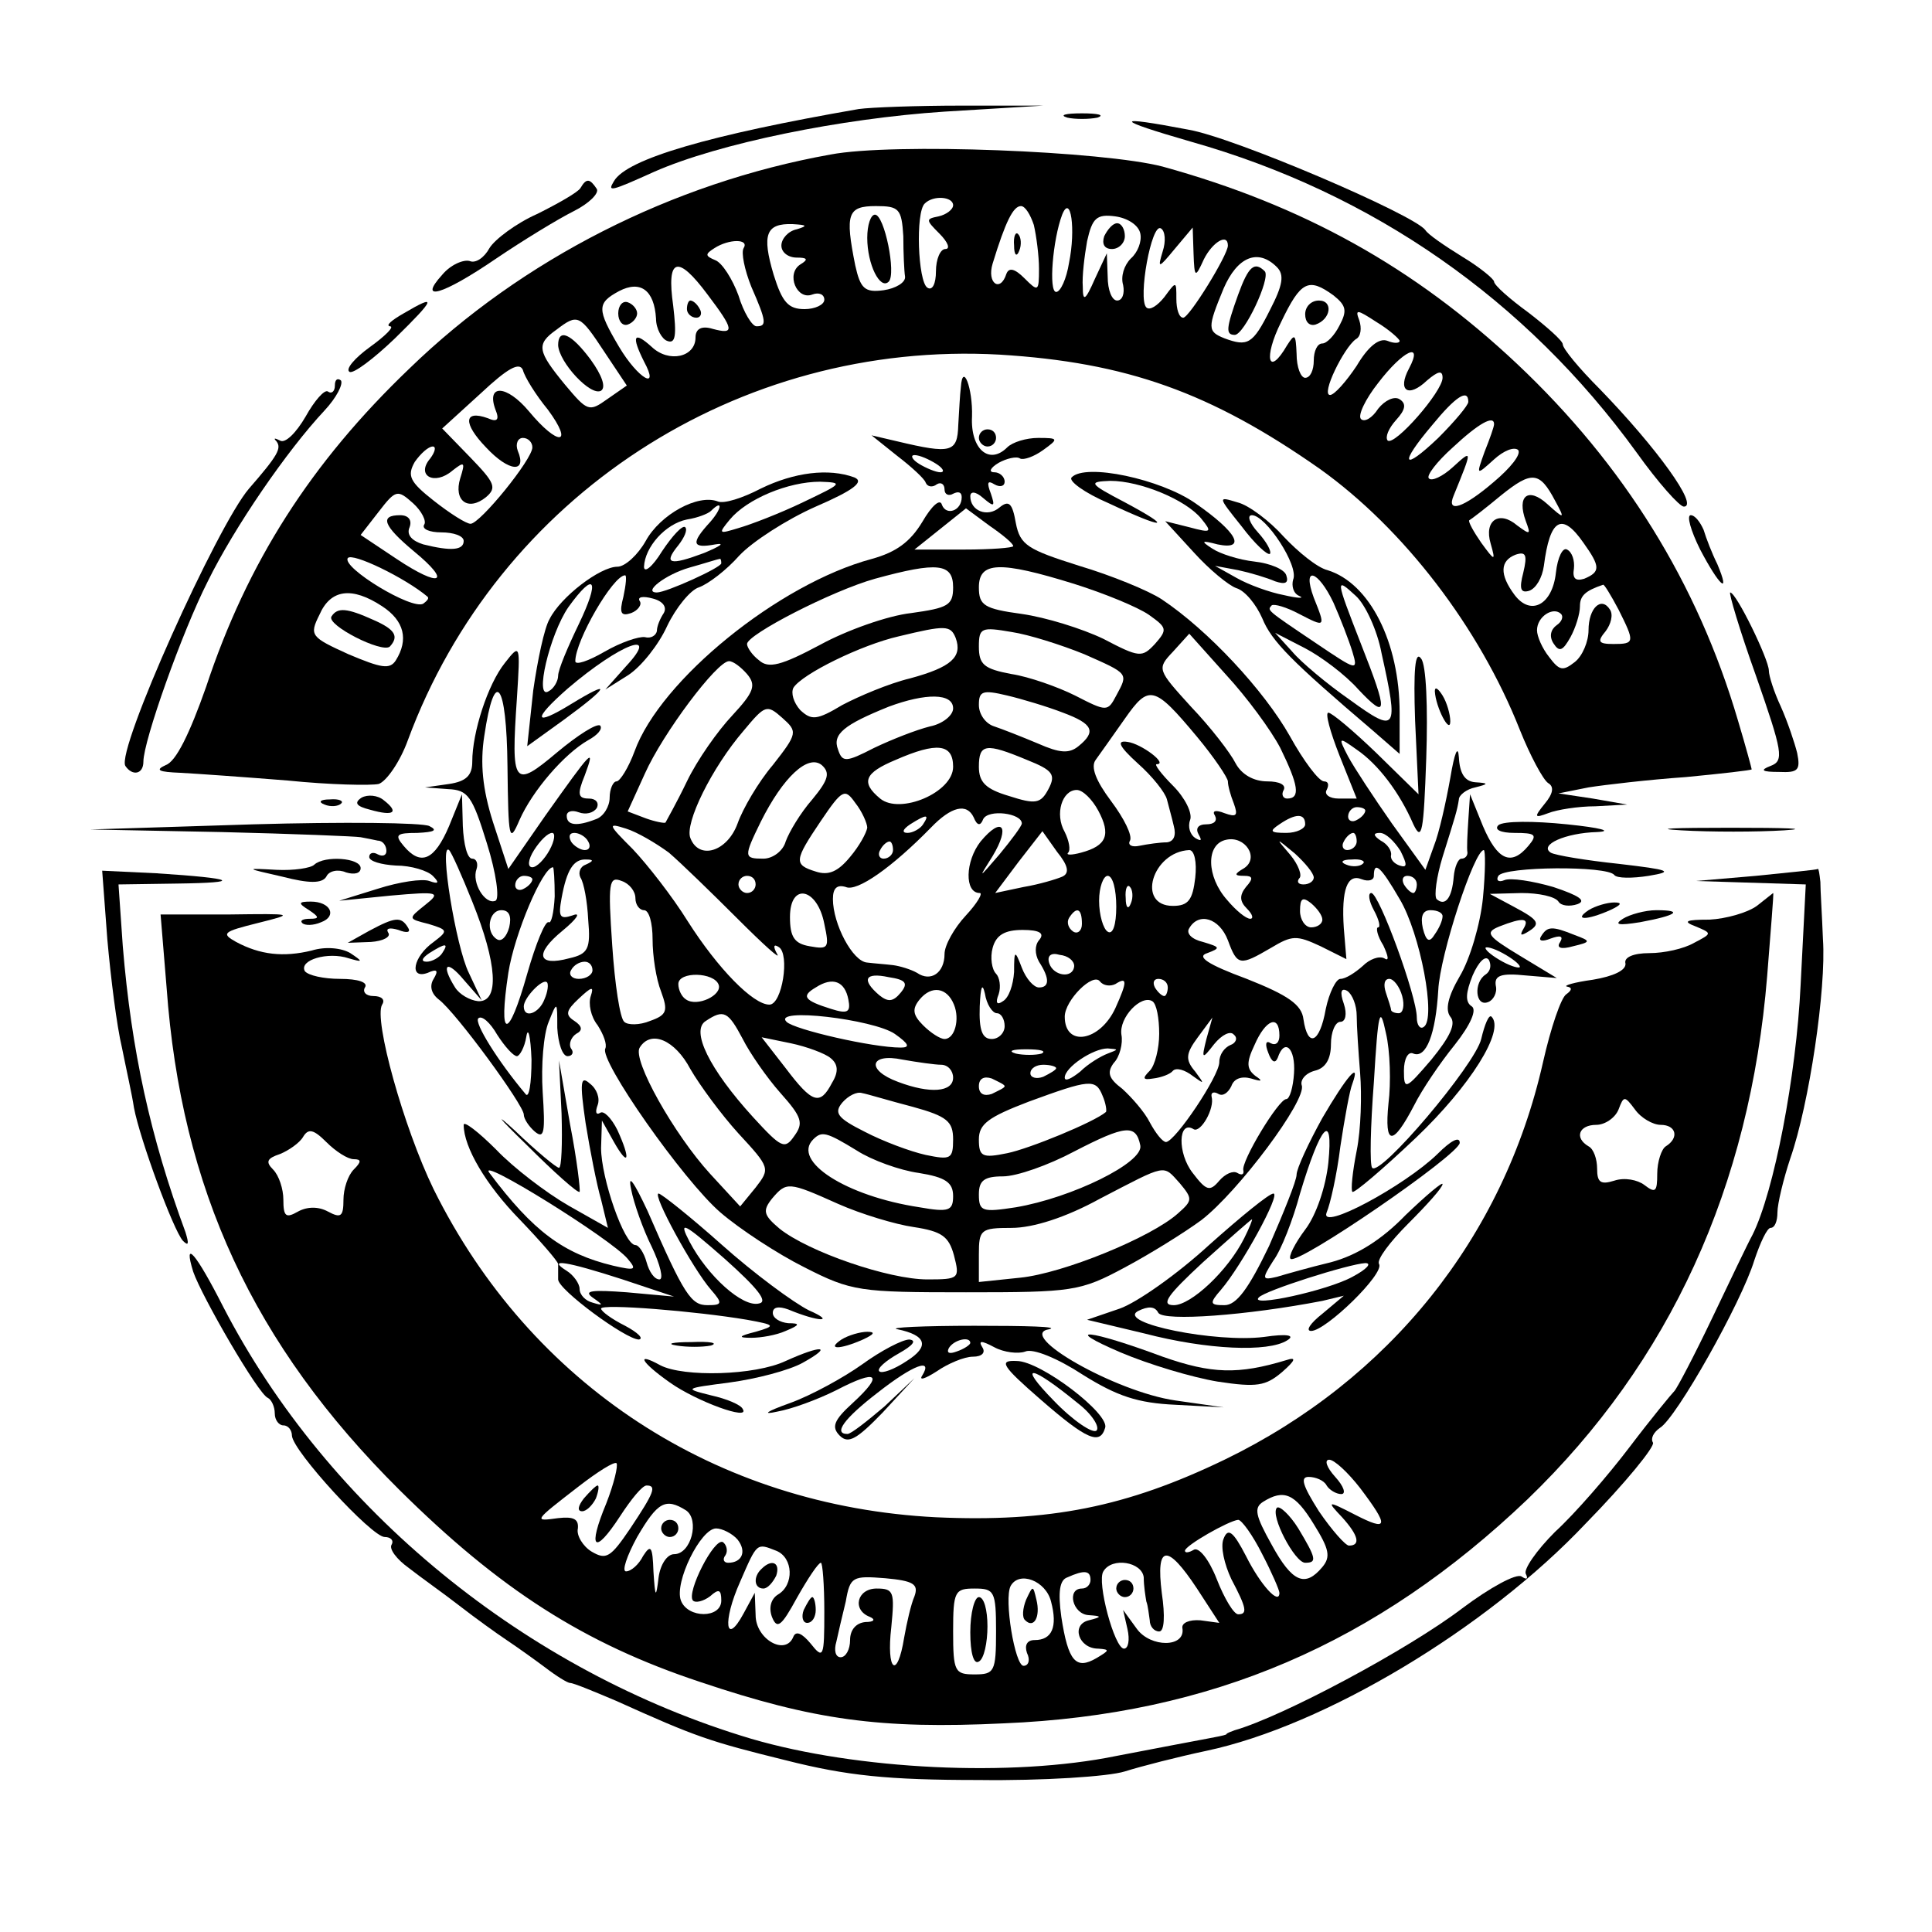 <?xml version="1.0" standalone="no"?>
<!DOCTYPE svg PUBLIC "-//W3C//DTD SVG 20010904//EN"
 "http://www.w3.org/TR/2001/REC-SVG-20010904/DTD/svg10.dtd">
<svg version="1.0" xmlns="http://www.w3.org/2000/svg"
 width="225pt" height="225pt" viewBox="0 0 225 225"
 preserveAspectRatio="xMidYMid meet">

<g transform="translate(0,225) scale(0.1,-0.1)"
fill="#000000" stroke="none">
<path d="M1000 2123 c-173 -30 -270 -58 -285 -84 -8 -13 -4 -12 47 11 75 33
217 62 338 70 l115 7 -95 0 c-52 0 -106 -2 -120 -4z"/>
<path d="M1243 2113 c9 -2 25 -2 35 0 9 3 1 5 -18 5 -19 0 -27 -2 -17 -5z"/>
<path d="M1387 2085 c212 -60 390 -184 519 -362 25 -35 50 -63 55 -63 18 0
-32 69 -98 137 -24 24 -43 47 -43 52 0 4 -18 20 -40 37 -22 16 -40 32 -40 36
0 3 -17 17 -37 29 -21 13 -40 26 -43 31 -13 18 -223 108 -276 117 -89 17 -87
12 3 -14z"/>
<path d="M967 2070 c-184 -33 -359 -122 -490 -249 -115 -110 -189 -226 -237
-371 -19 -54 -35 -87 -47 -91 -13 -6 -8 -8 17 -9 19 -1 75 -5 125 -9 49 -5 97
-6 106 -4 9 3 25 26 34 51 105 284 384 466 689 449 148 -9 246 -44 373 -133
98 -70 186 -185 233 -304 12 -30 27 -58 33 -62 7 -4 6 -12 -4 -24 -13 -16 -12
-17 4 -11 10 4 35 8 55 8 l37 2 -40 7 -40 6 35 7 c19 3 70 9 113 12 42 4 77 8
77 9 0 1 -7 27 -16 57 -47 160 -133 298 -257 415 -120 113 -250 185 -413 230
-69 18 -314 28 -387 14z m143 -59 c0 -5 -8 -11 -17 -13 -15 -3 -15 -4 1 -20
10 -10 13 -18 7 -18 -6 0 -11 -12 -11 -26 0 -14 -4 -23 -10 -19 -11 7 -14 88
-3 98 10 10 33 8 33 -2z m-58 -36 c0 -19 1 -41 2 -47 1 -7 -11 -14 -25 -16
-22 -3 -27 2 -33 29 -12 60 -9 69 24 69 27 0 30 -3 32 -35z m152 13 c3 -13 6
-36 6 -51 0 -27 -1 -27 -17 -11 -11 11 -18 13 -21 5 -7 -22 -23 -11 -16 12 15
49 24 67 33 67 5 0 11 -10 15 -22z m41 -44 c-3 -19 -10 -34 -15 -34 -9 0 -4
61 7 90 10 25 16 -17 8 -56z m83 34 c2 -9 -3 -22 -11 -29 -8 -8 -12 -21 -9
-31 2 -10 -1 -18 -7 -18 -6 0 -11 12 -11 28 l-1 27 -14 -30 c-11 -25 -14 -27
-14 -9 -1 12 2 36 5 53 6 27 11 32 33 29 14 -2 27 -10 29 -20z m-400 5 c-10
-2 -18 -11 -18 -19 0 -8 8 -14 18 -14 12 0 14 -2 4 -8 -17 -11 -4 -42 14 -35
8 3 14 0 14 -6 0 -6 -11 -11 -23 -11 -19 0 -26 8 -36 40 -14 47 -9 60 22 59
17 -1 18 -2 5 -6z m426 -26 c-6 -20 -5 -20 14 3 l21 25 1 -30 c1 -29 2 -29 12
-7 10 20 28 31 28 16 0 -11 -45 -84 -52 -84 -5 0 -8 10 -8 22 0 21 0 21 -14 2
-8 -10 -17 -16 -21 -12 -10 10 6 99 17 92 5 -3 6 -15 2 -27z m-488 4 c-3 -5 1
-25 9 -45 18 -41 18 -46 6 -46 -5 0 -15 16 -21 36 -7 19 -19 38 -27 41 -12 5
-12 7 -1 14 17 11 41 11 34 0z m621 -22 c9 -9 7 -21 -8 -50 -20 -40 -26 -43
-53 -33 -20 8 -20 12 -1 58 16 37 40 47 62 25z m-663 -32 c31 -41 32 -47 6
-40 -13 4 -20 0 -20 -10 0 -23 -31 -30 -51 -11 -21 19 -24 13 -9 -17 19 -35
-7 -20 -29 17 -26 44 -26 51 0 65 25 13 41 1 43 -32 0 -12 7 -24 13 -26 10 -4
11 7 7 41 -8 56 5 60 40 13z m729 -1 c15 -12 16 -18 7 -35 -6 -12 -15 -21 -20
-21 -6 0 -10 -9 -10 -20 0 -11 -4 -20 -10 -20 -5 0 -10 12 -10 28 -1 23 -2 24
-11 10 -22 -38 -28 -15 -7 27 23 48 32 52 61 31z m77 -53 c0 -3 -7 -3 -14 0
-10 4 -23 -7 -36 -29 -12 -18 -26 -34 -31 -34 -11 0 16 55 30 65 6 3 7 13 4
22 -5 13 -3 13 20 -2 15 -9 27 -20 27 -22z m-926 -13 l26 -39 -23 -16 c-21
-15 -23 -14 -49 17 -32 39 -34 47 -10 64 25 19 27 18 56 -26z m937 -19 c-14
-26 -1 -35 21 -14 13 11 18 12 18 3 0 -16 -56 -80 -64 -73 -3 4 1 14 10 24 11
12 12 19 4 24 -6 4 -17 -1 -25 -11 -7 -11 -16 -16 -20 -12 -4 4 5 23 20 42 29
38 53 49 36 17z m-1003 -48 c31 -42 12 -43 -22 -2 -26 31 -50 32 -39 2 5 -12
2 -15 -9 -10 -28 10 -29 -6 -2 -34 27 -29 48 -30 37 -4 -3 8 0 15 6 15 6 0 11
-5 11 -11 0 -14 -61 -89 -72 -89 -5 0 -24 12 -43 27 -28 22 -31 29 -22 45 7
10 16 18 21 18 4 0 3 -6 -3 -14 -17 -20 5 -32 26 -14 14 11 15 10 9 -9 -8 -26
9 -39 30 -22 13 11 10 17 -18 46 l-33 34 45 41 c31 29 45 37 49 27 2 -8 15
-29 29 -46z m1072 9 c0 -4 -16 -23 -35 -42 -42 -40 -46 -31 -7 15 27 33 42 43
42 27z m30 -26 c0 -3 -5 -17 -11 -32 -10 -28 -10 -28 11 -9 11 10 23 15 28 11
4 -5 -9 -21 -28 -37 -36 -31 -56 -37 -47 -16 22 54 22 54 -1 33 -12 -11 -25
-17 -28 -13 -3 3 9 19 28 36 30 28 48 38 48 27z m71 -89 c12 -22 11 -22 -9 -4
-22 20 -36 10 -25 -20 6 -16 5 -16 -10 -5 -21 18 -39 6 -31 -21 6 -21 5 -21
-11 1 -9 13 -15 24 -14 26 2 1 19 14 37 29 36 29 45 28 63 -6z m-1317 -28 c-3
-5 6 -9 20 -9 14 0 26 -4 26 -10 0 -11 -15 -12 -47 -4 -13 4 -20 11 -16 20 3
8 -1 14 -11 14 -24 0 -20 -12 16 -42 45 -37 31 -43 -20 -9 l-42 28 21 27 c20
26 22 26 40 10 10 -9 16 -21 13 -25z m1350 -21 c20 -28 20 -34 1 -42 -10 -3
-14 0 -12 12 1 9 -2 19 -8 22 -5 3 -11 -9 -13 -27 -4 -37 -29 -51 -48 -26 -18
24 -17 40 1 47 12 4 14 0 9 -21 -5 -19 -3 -24 7 -21 8 3 15 15 17 29 7 55 21
63 46 27z m-1346 -63 c2 -2 -1 -5 -5 -8 -13 -8 -95 42 -88 53 5 7 67 -23 93
-45z m1387 -15 c19 -38 19 -40 -6 -40 -18 0 -19 3 -9 15 6 8 9 19 5 25 -10 16
-25 2 -25 -24 0 -13 -7 -30 -16 -37 -14 -11 -18 -10 -30 6 -8 10 -14 24 -14
31 0 16 19 28 28 19 3 -3 1 -9 -5 -13 -7 -5 -9 -13 -4 -21 7 -11 11 -9 20 7 6
11 11 27 11 36 0 12 6 18 27 25 1 1 9 -12 18 -29z m-1440 4 c26 -17 31 -39 16
-63 -7 -11 -17 -9 -55 7 -44 20 -46 22 -34 46 13 30 38 33 73 10z"/>
<path d="M1010 1973 c0 -31 15 -61 25 -51 9 9 -5 78 -16 78 -5 0 -9 -12 -9
-27z"/>
<path d="M1181 1964 c0 -11 3 -14 6 -6 3 7 2 16 -1 19 -3 4 -6 -2 -5 -13z"/>
<path d="M1286 1975 c-3 -9 0 -15 9 -15 8 0 15 7 15 15 0 8 -4 15 -9 15 -5 0
-11 -7 -15 -15z"/>
<path d="M1442 1907 c-14 -39 -15 -47 -4 -47 11 0 42 66 35 74 -12 12 -19 6
-31 -27z"/>
<path d="M720 1885 c0 -9 5 -15 11 -13 6 2 11 8 11 13 0 5 -5 11 -11 13 -6 2
-11 -4 -11 -13z"/>
<path d="M800 1890 c0 -5 5 -10 11 -10 5 0 7 5 4 10 -3 6 -8 10 -11 10 -2 0
-4 -4 -4 -10z"/>
<path d="M1520 1884 c0 -9 5 -14 12 -12 18 6 21 28 4 28 -9 0 -16 -7 -16 -16z"/>
<path d="M650 1848 c1 -20 38 -60 50 -53 6 4 1 18 -12 36 -23 31 -38 37 -38
17z"/>
<path d="M386 1532 c-6 -10 59 -43 68 -35 11 12 6 20 -19 31 -31 14 -42 15
-49 4z"/>
<path d="M676 2031 c-3 -5 -26 -18 -50 -30 -25 -11 -50 -30 -56 -40 -6 -11
-16 -18 -23 -15 -7 2 -22 -4 -32 -16 -29 -32 0 -24 63 19 31 21 72 46 90 55
18 9 30 21 27 26 -8 12 -12 13 -19 1z"/>
<path d="M470 1885 c-14 -8 -21 -14 -16 -15 6 0 -5 -11 -23 -24 -18 -13 -29
-26 -24 -29 4 -3 28 15 53 39 48 47 49 52 10 29z"/>
<path d="M390 1801 c0 -7 -4 -10 -8 -7 -4 3 -16 -11 -26 -29 -11 -19 -24 -32
-30 -28 -6 3 -8 3 -4 -1 6 -8 2 -16 -32 -55 -37 -43 -155 -305 -144 -323 8
-12 21 -10 21 5 0 24 45 151 75 210 31 63 92 152 136 199 14 15 22 31 19 35
-4 3 -7 1 -7 -6z"/>
<path d="M1119 1799 c-1 -8 -2 -27 -3 -44 -1 -32 -8 -34 -71 -19 l-30 7 30
-24 c17 -13 32 -27 33 -31 2 -5 8 -6 13 -2 5 3 9 0 9 -6 0 -6 5 -8 10 -5 6 3
10 2 10 -4 0 -16 -18 -22 -23 -9 -2 8 -12 -1 -23 -20 -14 -23 -30 -35 -59 -43
-108 -29 -246 -141 -276 -224 -7 -19 -17 -35 -21 -35 -4 0 -8 -9 -8 -19 0 -10
-7 -22 -16 -25 -23 -9 -34 -7 -34 4 0 5 6 7 14 4 8 -3 17 -1 21 5 3 6 -1 11
-9 11 -13 0 -14 5 -5 27 13 35 8 29 -46 -47 l-43 -62 -18 55 c-12 38 -15 68
-10 100 12 81 26 63 27 -35 1 -86 2 -91 14 -63 15 34 52 77 80 93 11 6 17 13
14 17 -4 3 -26 -11 -50 -31 -51 -43 -54 -39 -47 63 4 63 4 64 -14 41 -20 -25
-38 -81 -38 -115 0 -16 -7 -23 -27 -26 l-28 -4 27 -2 c23 -1 28 -8 45 -63 11
-35 15 -65 10 -67 -12 -5 -28 21 -22 37 2 6 0 12 -5 12 -6 0 -10 17 -11 38
l-1 37 -15 -37 c-17 -40 -33 -47 -53 -23 -11 13 -8 15 16 15 20 1 24 3 14 8
-8 4 -100 5 -205 2 l-190 -6 153 -3 c83 -2 157 -5 162 -6 6 -1 15 -3 20 -4 6
0 10 -6 10 -12 0 -5 -4 -7 -10 -4 -5 3 -10 2 -10 -3 0 -5 14 -9 31 -10 18 0
37 -6 43 -12 8 -8 7 -10 -4 -6 -8 3 -35 -1 -60 -9 l-45 -14 60 6 c56 5 59 4
40 -11 -20 -16 -20 -16 4 -22 23 -7 23 -8 6 -21 -24 -17 -29 -44 -7 -36 11 5
13 3 7 -7 -5 -8 -3 -17 6 -24 20 -15 99 -123 99 -134 0 -5 6 -14 13 -20 11 -9
12 0 9 46 -2 31 1 68 7 82 10 25 10 24 10 -7 1 -18 6 -33 12 -33 5 0 8 4 4 9
-3 5 0 13 6 17 8 4 7 9 -2 15 -11 7 -10 12 5 26 15 14 18 15 14 3 -3 -9 0 -24
8 -34 7 -11 11 -22 9 -27 -8 -13 91 -154 134 -191 22 -19 66 -48 98 -64 55
-28 64 -29 188 -29 124 0 133 1 185 29 30 16 70 41 89 55 43 33 123 140 117
157 -2 6 4 14 15 17 13 3 19 14 19 31 0 14 5 26 11 26 6 0 8 9 4 21 -5 14 -3
19 4 15 6 -4 11 -17 11 -29 0 -12 2 -42 4 -67 2 -25 1 -65 -4 -90 -5 -25 -7
-46 -5 -48 2 -2 35 26 74 63 63 60 104 125 88 141 -3 3 -8 -9 -12 -26 -7 -30
-118 -161 -127 -150 -3 3 -2 48 2 100 5 83 7 90 14 57 5 -21 6 -58 3 -82 -5
-50 5 -50 30 -2 9 18 30 49 47 70 19 24 26 41 20 45 -8 5 -7 16 1 36 7 16 15
24 19 18 3 -6 2 -13 -4 -17 -14 -9 -12 -38 3 -32 6 2 11 11 9 19 -2 12 6 15
35 12 l36 -3 -43 26 c-38 23 -41 27 -24 34 28 11 36 10 28 -3 -4 -7 -3 -8 4
-4 17 10 15 14 -15 30 l-28 15 37 1 c20 0 39 -4 43 -10 3 -5 13 -6 22 -3 11 4
2 10 -28 20 -24 7 -50 11 -57 8 -7 -3 -10 0 -7 5 7 11 127 12 135 1 3 -4 21
-4 40 -1 30 5 25 7 -35 14 -38 4 -74 10 -79 13 -14 9 17 23 54 24 19 1 4 5
-35 9 -39 4 -74 4 -80 -1 -5 -5 2 -9 19 -9 24 0 27 -2 16 -15 -20 -24 -36 -17
-53 23 l-15 37 -2 -30 c-1 -16 -2 -33 -1 -38 0 -4 -3 -7 -7 -7 -4 0 -8 -10 -9
-21 -2 -25 -10 -35 -20 -26 -3 4 0 26 7 49 15 48 17 54 19 67 0 5 9 12 19 14
16 4 16 5 0 6 -12 1 -18 10 -19 29 -1 15 -5 6 -10 -24 -5 -28 -13 -64 -19 -79
l-10 -28 -39 54 c-21 30 -44 65 -51 78 -12 23 -11 23 10 8 25 -17 50 -50 66
-87 10 -21 12 -9 15 77 2 59 0 109 -6 116 -7 10 -9 -13 -7 -72 l4 -86 -49 48
c-27 26 -52 47 -56 47 -4 0 2 -22 13 -50 l20 -50 -21 0 c-11 0 -17 5 -14 10 3
6 2 10 -3 10 -6 0 -24 24 -40 53 -30 53 -95 123 -149 159 -15 10 -59 28 -96
39 -60 19 -69 24 -74 50 -4 23 -8 27 -19 18 -14 -12 -34 -4 -34 13 0 6 6 6 15
-2 13 -11 14 -10 9 5 -5 13 -4 16 4 11 7 -4 12 -2 12 3 0 6 -6 11 -12 11 -7 0
-5 5 5 11 9 5 21 8 25 5 4 -2 16 2 27 10 18 13 18 14 -6 14 -14 0 -30 -5 -36
-11 -21 -21 -43 -2 -41 36 1 33 -11 64 -13 34z m-29 -89 c8 -5 11 -10 5 -10
-5 0 -17 5 -25 10 -8 5 -10 10 -5 10 6 0 17 -5 25 -10z m90 -96 c0 -2 -26 -4
-57 -4 l-58 0 30 24 30 24 27 -20 c16 -11 28 -21 28 -24z m-70 -48 c0 -21 -6
-24 -49 -30 -27 -3 -75 -20 -106 -37 -45 -24 -60 -28 -71 -18 -8 6 -14 15 -14
19 0 11 99 62 149 76 73 20 91 18 91 -10z m141 4 c35 -11 74 -27 87 -36 21
-15 22 -17 7 -34 -15 -16 -18 -16 -60 6 -25 12 -67 25 -95 29 -44 6 -50 10
-50 31 0 30 24 31 111 4z m-138 -63 c8 -22 -5 -34 -53 -47 -25 -6 -60 -21 -79
-31 -30 -18 -36 -18 -49 -6 -8 9 -11 20 -8 26 10 16 79 50 123 60 54 13 60 13
66 -2z m150 -19 c52 -23 51 -22 37 -48 -10 -19 -11 -19 -48 0 -20 10 -54 22
-74 25 -32 6 -38 11 -38 32 0 22 3 23 38 17 20 -3 58 -15 85 -26z m228 -109
c21 -43 24 -59 8 -59 -5 0 -7 5 -4 10 3 6 -5 10 -19 10 -16 0 -30 8 -37 21 -6
12 -29 42 -52 66 -39 43 -40 44 -21 64 l19 21 43 -48 c24 -26 52 -64 63 -85z
m-621 86 c11 -13 8 -21 -17 -48 -17 -18 -41 -52 -53 -77 -12 -25 -24 -46 -25
-48 -1 -1 -12 1 -23 5 l-21 8 20 44 c21 47 84 131 98 131 5 0 14 -7 21 -15z
m368 -45 c35 -13 39 -22 18 -39 -11 -9 -22 -8 -47 3 -19 8 -42 17 -51 20 -10
3 -18 14 -18 25 0 16 4 18 33 11 17 -4 47 -13 65 -20z m156 -28 c20 -24 36
-48 36 -52 0 -5 3 -16 7 -26 5 -14 3 -16 -11 -11 -10 4 -15 3 -11 -3 3 -6 -1
-10 -10 -10 -10 0 -13 -5 -9 -12 4 -7 3 -8 -4 -4 -6 4 -9 13 -6 21 3 8 -6 26
-20 40 -14 14 -22 25 -19 25 14 0 -18 24 -34 26 -13 2 -10 -5 12 -25 17 -15
32 -34 34 -42 2 -8 6 -22 8 -31 3 -11 0 -18 -8 -19 -8 0 -22 -2 -32 -4 -9 -2
-14 1 -11 6 3 6 -7 26 -22 46 -18 24 -24 40 -18 48 5 7 20 28 34 48 28 40 34
39 84 -21z m-284 33 c0 -8 -12 -18 -27 -21 -16 -4 -44 -15 -65 -25 -33 -17
-37 -17 -42 -2 -7 18 7 29 59 50 43 16 75 16 75 -2z m-210 -66 c-17 -20 -35
-51 -41 -68 -12 -33 -45 -43 -55 -17 -7 17 25 82 62 125 25 30 27 31 45 15 18
-16 18 -18 -11 -55z m210 -2 c0 -30 -62 -56 -85 -37 -23 19 -18 30 18 45 48
21 67 19 67 -8z m86 8 c30 -12 34 -17 25 -34 -9 -17 -15 -18 -46 -8 -27 8 -35
16 -35 34 0 27 8 28 56 8z m-250 -46 c-14 -16 -27 -38 -31 -49 -3 -11 -15 -20
-26 -20 -23 0 -23 2 -3 43 26 52 55 79 71 66 10 -9 8 -17 -11 -40z m64 -33
c-1 -6 -9 -21 -20 -34 -14 -17 -25 -22 -40 -17 -26 8 -25 13 6 59 25 37 28 38
40 21 8 -10 14 -24 14 -29z m269 20 c15 -28 10 -41 -20 -49 -11 -3 -18 -3 -15
0 3 3 1 14 -4 24 -12 21 -3 49 14 49 7 0 18 -11 25 -24z m-145 -8 c4 -10 8
-10 11 -2 6 12 45 7 45 -5 0 -3 -12 -19 -26 -36 -25 -29 -25 -29 -8 -2 21 35
11 47 -14 17 -18 -23 -19 -60 -1 -60 4 0 -3 -12 -16 -26 -14 -15 -25 -35 -25
-45 0 -22 -16 -33 -32 -22 -7 4 -20 8 -28 9 -8 1 -22 2 -30 3 -17 1 -40 45
-40 74 0 13 5 17 15 14 13 -6 54 23 99 69 24 25 42 29 50 12z m456 8 c0 -3 -4
-8 -10 -11 -5 -3 -10 -1 -10 4 0 6 5 11 10 11 6 0 10 -2 10 -4z m-515 -16 c-3
-5 -12 -10 -18 -10 -7 0 -6 4 3 10 19 12 23 12 15 0z m445 0 c0 -5 -10 -10
-22 -10 -19 0 -20 2 -8 10 19 13 30 13 30 0z m-741 -33 c14 -12 50 -47 80 -77
30 -30 51 -49 46 -41 -5 9 -4 12 2 8 13 -8 4 -67 -11 -67 -19 0 -60 42 -95 97
-18 29 -47 66 -64 84 -29 29 -30 31 -8 24 13 -4 35 -17 50 -28z m-139 3 c-6
-11 -15 -20 -20 -20 -6 0 -5 9 2 20 7 11 16 20 21 20 4 0 3 -9 -3 -20z m45 10
c3 -5 2 -10 -4 -10 -5 0 -13 5 -16 10 -3 6 -2 10 4 10 5 0 13 -4 16 -10z m552
-41 c-7 -3 -27 -9 -45 -12 l-33 -7 27 36 28 36 17 -24 c13 -16 15 -25 6 -29z
m212 10 c-12 -7 -12 -9 0 -9 10 0 11 -3 2 -13 -8 -10 -7 -17 1 -25 7 -7 8 -12
4 -12 -5 0 -17 10 -27 22 -24 27 -25 65 -1 70 22 5 39 -21 21 -33z m131 31 c0
-5 -5 -10 -11 -10 -5 0 -7 5 -4 10 3 6 8 10 11 10 2 0 4 -4 4 -10z m51 -11 c8
-16 8 -20 -1 -17 -6 2 -11 7 -10 12 1 5 -4 13 -12 17 -9 6 -9 9 -1 9 7 0 17
-10 24 -21z m-591 1 c0 -5 -5 -10 -11 -10 -5 0 -7 5 -4 10 3 6 8 10 11 10 2 0
4 -4 4 -10z m490 -32 c0 -4 -5 -8 -12 -8 -6 0 -8 3 -5 7 4 3 -1 16 -10 27 -18
21 -18 21 5 2 12 -11 22 -23 22 -28z m-980 -28 c29 -72 32 -117 7 -116 -10 1
-22 8 -27 16 -17 27 -10 33 10 9 l21 -24 -15 32 c-15 30 -35 153 -23 143 3 -3
15 -30 27 -60z m842 28 c-3 -26 -8 -33 -26 -33 -43 0 -24 63 19 65 6 0 9 -14
7 -32z m335 -24 c-3 -30 -15 -71 -27 -91 -14 -24 -17 -39 -11 -47 7 -8 0 -23
-22 -50 -30 -35 -32 -36 -32 -13 0 14 5 23 11 20 15 -6 26 23 29 74 2 41 42
163 53 163 2 0 2 -25 -1 -56z m-1045 39 c-6 -2 -9 -9 -6 -15 4 -6 8 -28 9 -49
3 -34 0 -40 -22 -45 -37 -10 -41 5 -8 32 17 14 22 22 12 18 -15 -5 -17 -2 -13
20 6 33 14 46 29 45 9 0 8 -2 -1 -6z m905 1 c-3 -3 -12 -4 -19 -1 -8 3 -5 6 6
6 11 1 17 -2 13 -5z m-941 -38 c-1 -19 -4 -32 -7 -30 -4 2 -15 -25 -25 -60
-22 -78 -34 -78 -22 1 7 45 40 123 52 123 1 0 2 -15 2 -34z m984 -3 c24 -40
43 -140 28 -149 -4 -3 -8 2 -8 11 0 25 -44 145 -53 145 -4 0 -3 -9 3 -20 6
-11 8 -20 5 -20 -3 0 -1 -10 6 -21 6 -13 7 -19 1 -15 -6 3 -17 -1 -25 -9 -9
-8 -20 -15 -26 -15 -5 0 -13 -16 -17 -35 -7 -40 -21 -46 -26 -12 -2 17 -18 28
-66 47 -46 17 -59 26 -46 30 16 6 15 7 -5 13 -13 3 -20 10 -16 16 11 19 35 12
45 -14 11 -30 14 -30 50 -9 25 15 30 15 58 2 l30 -15 -3 36 c-3 45 4 64 21 57
8 -3 14 -1 14 4 0 18 8 11 30 -27z m-1010 23 c0 -3 -4 -8 -10 -11 -5 -3 -10
-1 -10 4 0 6 5 11 10 11 6 0 10 -2 10 -4z m120 -22 c0 -8 5 -14 10 -14 6 0 10
-15 10 -34 0 -19 4 -46 10 -61 8 -22 7 -27 -13 -34 -12 -5 -26 -5 -30 -1 -5 4
-11 44 -14 89 -5 73 -4 81 11 75 9 -3 16 -12 16 -20z m140 16 c0 -5 -4 -10
-10 -10 -5 0 -10 5 -10 10 0 6 5 10 10 10 6 0 10 -4 10 -10z m420 -26 c0 -21
-4 -33 -10 -29 -5 3 -10 19 -10 36 0 16 5 29 10 29 6 0 10 -16 10 -36z m350
26 c0 -5 -2 -10 -4 -10 -3 0 -8 5 -11 10 -3 6 -1 10 4 10 6 0 11 -4 11 -10z
m-333 -22 c-3 -8 -6 -5 -6 6 -1 11 2 17 5 13 3 -3 4 -12 1 -19z m-357 -24 c6
-28 5 -30 -17 -26 -18 3 -23 11 -23 34 0 41 32 34 40 -8z m580 5 c0 -5 -6 -9
-13 -9 -7 0 -13 9 -13 19 0 15 3 17 13 9 7 -6 13 -14 13 -19z m-947 -9 c-3
-11 -9 -17 -14 -14 -14 8 -10 34 5 34 9 0 12 -7 9 -20z m667 4 c0 -8 -5 -12
-10 -9 -6 4 -8 11 -5 16 9 14 15 11 15 -7z m420 9 c0 -5 -4 -14 -9 -21 -6 -10
-10 -9 -14 7 -3 14 0 21 9 21 8 0 14 -3 14 -7z m-470 -28 c-5 -6 -5 -16 0 -25
13 -20 12 -30 0 -30 -6 0 -15 10 -20 23 -8 21 -9 21 -9 -5 -1 -15 -6 -30 -13
-34 -7 -5 -9 -2 -5 8 3 9 1 20 -3 24 -5 5 -7 19 -4 30 4 15 14 21 35 21 20 0
26 -4 19 -12z m-695 -15 c-3 -5 -12 -10 -18 -10 -7 0 -6 4 3 10 19 12 23 12
15 0z m1255 -16 c0 -2 -9 0 -20 6 -11 6 -20 13 -20 16 0 2 9 0 20 -6 11 -6 20
-13 20 -16z m-519 1 c-1 -15 -24 -12 -29 3 -3 9 2 13 12 10 10 -1 17 -7 17
-13z m-561 -5 c0 -5 -7 -10 -16 -10 -8 0 -12 5 -9 10 3 6 10 10 16 10 5 0 9
-4 9 -10z m147 -17 c4 -12 -25 -26 -38 -17 -5 3 -9 11 -9 18 0 15 42 14 47 -1z
m212 -9 c-9 -11 -15 -11 -25 -3 -21 18 -17 27 11 21 20 -3 23 -7 14 -18z m250
10 c14 9 14 3 0 -28 -18 -39 -59 -46 -59 -10 0 19 33 52 41 41 4 -5 12 -6 18
-3z m-665 -18 c-6 -16 -24 -23 -24 -8 0 10 22 33 27 28 2 -2 1 -11 -3 -20z
m354 0 c3 -15 -1 -17 -20 -11 -32 10 -35 15 -18 25 20 13 34 7 38 -14z m173
-16 c5 0 9 -7 9 -15 0 -8 -7 -15 -15 -15 -11 0 -15 10 -14 38 1 23 3 28 6 15
2 -13 9 -23 14 -23z m199 30 c0 -5 -2 -10 -4 -10 -3 0 -8 5 -11 10 -3 6 -1 10
4 10 6 0 11 -4 11 -10z m273 -10 c3 -11 1 -20 -4 -20 -5 0 -9 2 -9 4 0 2 -3
11 -6 20 -3 9 -2 16 4 16 5 0 12 -9 15 -20z m-522 -10 c7 -17 1 -40 -11 -40
-5 0 -16 7 -25 16 -12 12 -13 19 -4 30 14 17 32 14 40 -6z m239 -34 c0 -17 -5
-37 -11 -43 -9 -9 -8 -11 4 -9 9 1 20 5 23 9 4 4 14 1 23 -6 14 -10 14 -10 3
5 -12 14 -11 21 3 40 l17 23 -7 -25 c-6 -24 -5 -24 9 -6 9 11 19 16 23 11 5
-4 2 -10 -4 -12 -7 -3 -13 -11 -13 -20 0 -16 -51 -92 -62 -93 -4 0 -12 10 -19
23 -6 12 -21 29 -32 39 -16 12 -18 19 -10 30 7 7 11 23 9 33 -3 20 23 47 36
39 5 -3 8 -20 8 -38z m-748 -26 c3 0 9 10 11 23 2 12 5 0 6 -27 0 -28 -3 -46
-7 -40 -32 38 -60 83 -55 88 4 4 14 -5 22 -19 9 -14 19 -25 23 -25z m263 20
c8 -16 28 -45 44 -63 25 -28 27 -35 16 -50 -11 -16 -15 -14 -48 22 -51 56 -73
101 -55 112 21 14 26 11 43 -21z m177 6 c17 -12 18 -16 7 -16 -33 0 -124 21
-133 30 -17 17 101 3 126 -14z m448 -2 c0 -8 -4 -12 -10 -9 -6 4 -7 -1 -3 -11
4 -11 8 -13 11 -6 8 24 21 11 19 -18 -1 -16 -5 -30 -9 -30 -9 0 -53 -73 -50
-83 1 -5 -2 -6 -7 -3 -5 3 -14 -1 -21 -9 -11 -13 -15 -12 -31 9 -18 23 -17 62
1 51 8 -5 25 24 21 38 -1 5 3 6 8 3 5 -3 11 1 15 9 3 9 12 12 23 9 13 -4 14
-3 5 3 -10 8 -11 15 -1 36 13 30 29 36 29 11z m-686 -39 c11 -19 36 -53 56
-75 37 -40 37 -41 20 -63 l-18 -22 -35 38 c-42 46 -91 133 -82 147 13 21 41 9
59 -25z m163 13 c9 -7 10 -16 2 -29 -14 -27 -23 -24 -54 17 l-28 36 34 -7 c19
-4 40 -12 46 -17z m246 5 c-7 -2 -21 -2 -30 0 -10 3 -4 5 12 5 17 0 24 -2 18
-5z m77 0 c-8 -3 -23 -12 -32 -21 -10 -8 -18 -12 -18 -7 0 12 33 34 50 34 13
-1 13 -1 0 -6z m-194 -13 c8 0 14 -7 14 -15 0 -17 -27 -19 -64 -5 -38 14 -33
34 5 26 17 -3 38 -6 45 -6z m134 -4 c0 -2 -7 -6 -15 -10 -8 -3 -15 -1 -15 4 0
6 7 10 15 10 8 0 15 -2 15 -4z m-60 -21 c0 -2 -7 -5 -15 -9 -9 -3 -15 0 -15 9
0 9 6 12 15 9 8 -4 15 -7 15 -9z m114 -11 c4 -9 5 -18 4 -19 -14 -12 -90 -43
-115 -48 -29 -6 -33 -4 -33 16 0 18 11 26 58 44 71 26 78 27 86 7z m-221 -13
c40 -11 47 -17 47 -38 0 -23 -3 -24 -32 -18 -18 4 -50 16 -71 27 -32 16 -36
22 -26 34 7 8 17 13 23 11 6 -1 32 -9 59 -16z m265 -45 c4 -20 -80 -61 -145
-72 -39 -6 -43 -5 -43 15 0 16 6 21 28 21 16 0 53 13 83 29 60 31 72 32 77 7z
m-330 -6 c17 -11 50 -23 72 -26 31 -5 40 -11 40 -27 0 -17 -5 -19 -39 -13 -86
13 -149 54 -124 79 10 10 15 9 51 -13z m376 -38 c15 -18 15 -20 -2 -35 -31
-28 -134 -70 -184 -75 l-48 -5 0 32 c0 29 2 31 38 31 25 0 63 12 103 34 79 41
73 40 93 18z m-398 -24 c27 -12 67 -24 88 -27 33 -5 41 -11 47 -33 7 -27 6
-28 -31 -28 -45 0 -138 32 -172 59 -19 16 -20 21 -9 35 17 20 19 20 77 -6z"/>
<path d="M1140 1740 c0 -5 5 -10 10 -10 6 0 10 5 10 10 0 6 -4 10 -10 10 -5 0
-10 -4 -10 -10z"/>
<path d="M886 1681 c-21 -11 -43 -18 -50 -15 -23 9 -67 -15 -84 -46 -9 -16
-24 -30 -33 -30 -20 0 -66 -35 -79 -61 -6 -10 -14 -48 -19 -83 l-7 -65 43 31
c52 38 57 48 8 18 -44 -27 -45 -18 -4 18 62 53 109 70 68 26 l-24 -27 27 17
c15 10 35 35 45 57 10 21 27 42 37 45 11 4 32 20 47 37 15 16 55 42 89 57 44
19 57 29 45 34 -30 11 -70 6 -109 -13z m49 -16 c-27 -13 -61 -26 -75 -30 -23
-7 -24 -7 -10 10 20 24 68 44 105 44 28 -1 26 -2 -20 -24z m-108 -23 c-23 -25
-21 -31 6 -26 12 2 6 -2 -13 -10 -40 -15 -48 -13 -30 9 7 9 11 18 8 21 -3 3
-15 -10 -27 -28 -11 -18 -21 -26 -21 -18 1 23 25 50 50 55 13 2 25 7 28 10 14
14 13 3 -1 -13z m13 -48 c0 -5 -64 -34 -75 -34 -17 0 10 21 38 29 18 5 33 10
35 10 1 1 2 -1 2 -5z m-114 -39 c-5 -19 -3 -23 9 -19 8 3 13 10 10 14 -3 5 4
6 15 3 12 -3 17 -10 13 -17 -4 -6 -8 -15 -8 -21 -1 -5 -7 -9 -14 -7 -7 1 -28
-6 -47 -17 -19 -11 -34 -16 -34 -11 0 24 44 100 58 100 2 0 1 -11 -2 -25z
m-52 -32 c-13 -27 -24 -53 -24 -60 0 -6 -5 -15 -11 -18 -17 -11 1 66 23 98 31
43 37 32 12 -20z"/>
<path d="M1248 1694 c-4 -4 15 -18 43 -30 66 -31 77 -30 19 1 -42 22 -43 24
-17 25 35 0 88 -22 106 -44 13 -16 12 -17 -14 -10 l-28 7 33 -36 c18 -20 41
-39 50 -42 10 -3 23 -19 30 -35 11 -27 34 -50 129 -131 l31 -27 0 48 c0 82
-35 151 -84 166 -12 3 -34 21 -51 39 -16 18 -41 37 -54 40 -23 7 -23 7 5 -28
15 -20 30 -34 33 -32 2 3 -4 14 -14 25 -10 11 -13 20 -7 20 16 0 55 -59 48
-75 -2 -7 0 -16 7 -19 7 -3 -1 -3 -18 1 -16 3 -41 12 -55 20 l-25 14 27 -5
c14 -3 34 -9 43 -13 12 -4 16 -2 13 7 -2 7 -19 14 -37 16 -18 2 -40 9 -49 15
-14 9 -13 10 6 5 34 -7 23 14 -26 48 -40 28 -128 47 -144 30z m305 -146 c8
-18 18 -44 22 -57 7 -23 5 -22 -41 9 -61 41 -58 39 -53 45 3 2 17 -2 32 -10
31 -16 31 -16 17 19 -14 38 5 32 23 -6z m56 -59 c20 -90 18 -94 -37 -54 -26
18 -57 44 -67 56 l-20 22 35 -18 c19 -10 47 -31 62 -48 34 -36 35 -28 3 53
-30 77 -30 78 -6 56 11 -10 25 -40 30 -67z"/>
<path d="M1980 1610 c22 -42 36 -55 20 -17 -6 12 -13 30 -16 40 -4 9 -10 17
-15 17 -5 0 0 -18 11 -40z"/>
<path d="M2045 1463 c31 -89 33 -99 17 -105 -13 -5 -10 -7 10 -7 22 -1 25 2
21 22 -3 12 -11 36 -19 54 -8 17 -14 36 -14 42 0 13 -38 91 -45 91 -2 0 11
-44 30 -97z"/>
<path d="M1671 1445 c1 -19 18 -51 18 -35 0 8 -4 22 -9 30 -5 8 -9 11 -9 5z"/>
<path d="M421 1321 c-9 -6 -6 -10 10 -14 28 -8 34 -3 16 11 -7 6 -19 7 -26 3z"/>
<path d="M378 1313 c7 -3 16 -2 19 1 4 3 -2 6 -13 5 -11 0 -14 -3 -6 -6z"/>
<path d="M1958 1283 c34 -2 88 -2 120 0 31 2 3 3 -63 3 -66 0 -92 -1 -57 -3z"/>
<path d="M366 1243 c-4 -4 -24 -7 -44 -6 -37 2 -37 2 7 -8 31 -8 46 -8 51 0 3
7 14 9 23 5 10 -3 17 -1 17 5 0 12 -42 15 -54 4z"/>
<path d="M125 1156 c4 -45 11 -101 17 -126 5 -25 12 -56 14 -70 7 -37 46 -143
57 -155 7 -7 7 -3 3 10 -41 111 -63 212 -73 333 l-5 72 68 1 c78 1 69 6 -24
12 l-63 3 6 -80z"/>
<path d="M2045 1230 l-70 -6 64 -2 64 -2 -6 -117 c-5 -106 -31 -241 -56 -291
-5 -9 -26 -53 -47 -97 -21 -44 -41 -82 -44 -85 -3 -3 -27 -32 -52 -65 -25 -33
-64 -78 -87 -99 -22 -22 -37 -44 -34 -49 3 -6 1 -7 -5 -3 -6 4 -37 -13 -69
-37 -63 -48 -209 -126 -265 -142 -5 -2 -9 -3 -10 -5 -2 -1 -12 -3 -23 -5 -11
-2 -58 -11 -105 -20 -122 -25 -302 -16 -425 20 -262 78 -493 267 -615 503 -32
63 -47 80 -35 41 10 -29 76 -143 87 -147 4 -2 8 -10 8 -18 0 -8 5 -14 10 -14
6 0 10 -6 10 -12 1 -18 93 -118 108 -118 7 0 11 -4 8 -9 -3 -5 6 -17 20 -27
14 -11 41 -30 59 -44 18 -14 43 -32 55 -40 12 -8 33 -23 45 -32 13 -10 26 -18
29 -18 4 0 28 -10 54 -21 93 -42 108 -47 197 -69 71 -18 119 -23 225 -23 74
-1 151 4 170 10 19 6 62 17 95 24 137 29 326 142 442 265 46 47 81 90 78 94
-3 5 1 12 8 17 19 11 95 146 110 195 7 21 15 38 19 38 5 0 8 8 8 18 0 10 7 39
15 63 22 63 42 198 38 255 -1 27 -3 57 -3 67 -1 9 -2 16 -3 15 -1 -1 -33 -4
-72 -8z"/>
<path d="M2046 1195 c-11 -8 -36 -15 -55 -16 -28 0 -32 -2 -16 -8 19 -8 19 -8
-2 -19 -12 -7 -35 -12 -52 -12 -19 0 -30 -5 -28 -12 1 -8 -14 -15 -38 -19 -22
-3 -35 -7 -30 -8 6 -1 6 -4 -1 -9 -6 -4 -18 -39 -27 -79 -46 -204 -179 -370
-371 -463 -114 -55 -204 -73 -336 -67 -256 13 -472 154 -585 382 -35 72 -70
198 -60 215 4 6 -1 10 -10 10 -9 0 -13 5 -10 10 4 6 -8 10 -29 10 -19 0 -37 4
-41 9 -7 13 27 23 51 15 17 -5 17 -4 2 6 -10 6 -29 8 -45 3 -33 -8 -60 -5 -88
10 -18 10 -15 12 25 22 44 11 43 11 -34 10 l-79 0 7 -85 c17 -235 101 -416
271 -585 117 -116 215 -179 351 -224 131 -44 209 -55 353 -48 242 10 434 93
610 261 166 160 259 364 279 609 4 53 8 97 7 97 0 0 -9 -7 -19 -15z m-112
-255 c18 0 22 -15 6 -25 -5 -3 -10 -18 -10 -32 0 -21 -2 -23 -15 -13 -8 6 -23
9 -35 5 -16 -5 -20 -2 -20 14 0 11 -4 23 -10 26 -17 10 -11 25 9 25 10 0 22 8
26 18 6 16 7 16 19 0 7 -10 21 -18 30 -18z m-1522 -40 c9 0 9 -3 0 -12 -7 -7
-12 -23 -12 -35 0 -20 -3 -22 -18 -14 -11 6 -24 6 -35 0 -14 -8 -17 -6 -17 14
0 12 -5 28 -12 35 -9 9 -7 13 8 18 10 4 23 13 27 20 6 10 12 9 27 -6 11 -11
25 -20 32 -20z m294 -401 c-22 -53 -14 -61 16 -15 13 20 26 36 31 36 12 0 9
-8 -19 -50 -23 -34 -28 -37 -45 -27 -10 6 -18 19 -16 27 1 11 -5 14 -23 12
-29 -4 -29 -4 24 37 22 17 41 29 44 27 2 -3 -3 -24 -12 -47z m878 18 c34 -45
33 -51 -6 -31 -33 17 -33 16 -15 -3 19 -21 22 -33 8 -33 -4 0 -20 18 -35 40
-19 30 -22 40 -12 40 8 0 18 -4 21 -10 3 -5 11 -10 17 -10 6 0 3 9 -7 20 -10
11 -13 20 -7 20 6 0 22 -15 36 -33z m-54 -42 c18 -29 20 -38 10 -50 -20 -24
-35 -18 -59 26 -19 34 -21 43 -10 50 24 15 37 10 59 -26z m-731 16 c16 -11 6
-51 -14 -51 -8 0 -16 -12 -18 -27 -3 -25 -4 -24 -6 7 -1 29 -3 32 -12 18 -5
-10 -14 -18 -20 -18 -5 0 1 18 13 40 24 41 33 46 57 31z m671 -51 c11 -21 20
-42 20 -45 0 -15 -22 9 -39 43 -15 29 -21 33 -26 20 -4 -9 1 -30 9 -47 18 -34
19 -41 8 -41 -5 0 -16 18 -25 41 -9 23 -21 38 -27 34 -5 -3 -10 -4 -10 -1 0 6
51 35 62 36 4 0 17 -18 28 -40z m-611 17 c11 -14 5 -27 -11 -27 -5 0 -7 4 -3
9 3 5 1 12 -3 15 -10 6 -43 -59 -35 -68 3 -3 12 -1 20 5 10 9 13 8 13 -5 0
-21 -39 -21 -47 0 -8 21 23 84 41 84 7 0 19 -6 25 -13z m45 -13 c20 -8 21 -40
2 -51 -8 -5 -11 -15 -7 -26 6 -15 11 -11 29 22 13 23 25 41 28 41 2 0 4 -26 4
-57 0 -53 -1 -56 -16 -37 -10 12 -17 15 -20 8 -9 -23 -44 -3 -44 25 l-1 26
-13 -24 c-21 -39 -25 -10 -4 37 20 46 19 45 42 36z m490 -44 l26 -40 -22 3
c-13 1 -22 -3 -21 -9 4 -23 -37 -23 -53 -1 l-16 22 5 -22 c3 -13 1 -23 -4 -23
-11 0 -32 78 -24 90 10 17 45 11 47 -7 0 -10 2 -22 3 -28 2 -5 3 -16 4 -22 0
-7 5 -13 11 -13 6 0 7 18 3 45 -7 56 6 58 41 5z m-329 -9 c-4 -9 -9 -31 -12
-48 -8 -50 -21 -39 -15 12 4 41 3 45 -17 45 -23 0 -29 -25 -8 -33 7 -3 5 -6
-5 -6 -11 -1 -18 -9 -18 -21 0 -11 -5 -20 -11 -20 -6 0 -8 8 -5 18 2 9 7 31
11 47 5 29 8 30 46 27 33 -3 39 -7 34 -21z m205 19 c0 -5 -4 -10 -10 -10 -18
0 -11 -30 8 -31 15 -1 16 -2 0 -6 -21 -5 -12 -33 11 -33 14 -1 13 -2 -2 -11
-24 -14 -33 -4 -41 48 -4 29 -2 43 7 46 20 9 27 8 27 -3z m-46 -25 c8 -30 1
-45 -19 -45 -9 0 -12 -6 -9 -15 4 -8 2 -15 -4 -15 -10 0 -23 78 -15 93 10 18
41 6 47 -18z m-64 -35 c0 -47 -2 -50 -25 -50 -23 0 -25 3 -25 50 0 47 2 50 25
50 23 0 25 -3 25 -50z"/>
<path d="M680 505 c-7 -9 -8 -15 -2 -15 5 0 12 7 16 15 3 8 4 15 2 15 -2 0 -9
-7 -16 -15z"/>
<path d="M1487 494 c-8 -9 21 -64 33 -64 14 0 13 5 -8 40 -10 16 -22 27 -25
24z"/>
<path d="M770 470 c0 -5 5 -10 10 -10 6 0 10 5 10 10 0 6 -4 10 -10 10 -5 0
-10 -4 -10 -10z"/>
<path d="M887 423 c-10 -9 -9 -23 2 -23 5 0 11 7 15 15 5 15 -5 20 -17 8z"/>
<path d="M936 375 c-3 -8 -1 -15 4 -15 6 0 10 7 10 15 0 8 -2 15 -4 15 -2 0
-6 -7 -10 -15z"/>
<path d="M1300 400 c0 -5 5 -10 10 -10 6 0 10 5 10 10 0 6 -4 10 -10 10 -5 0
-10 -4 -10 -10z"/>
<path d="M1195 387 c-4 -10 -5 -21 -1 -24 10 -10 18 4 13 24 -4 17 -4 17 -12
0z"/>
<path d="M1130 349 c0 -24 4 -38 10 -34 6 3 10 22 10 41 0 19 -4 34 -10 34 -5
0 -10 -18 -10 -41z"/>
<path d="M360 1190 c12 -8 12 -10 1 -10 -8 0 -12 -2 -9 -5 3 -3 13 -3 22 1 19
7 11 24 -12 24 -15 0 -15 -2 -2 -10z"/>
<path d="M1850 1190 c-18 -12 -2 -12 25 0 13 6 15 9 5 9 -8 0 -22 -4 -30 -9z"/>
<path d="M1890 1180 c-11 -7 -5 -8 20 -4 43 8 51 14 19 14 -13 0 -31 -5 -39
-10z"/>
<path d="M430 1166 l-25 -14 27 1 c14 1 24 6 20 11 -3 5 2 6 12 3 10 -4 15 -3
11 3 -8 13 -15 12 -45 -4z"/>
<path d="M1795 1160 c-4 -6 1 -7 11 -3 11 4 15 3 11 -4 -5 -7 1 -9 15 -5 21 5
21 6 2 13 -27 11 -32 10 -39 -1z"/>
<path d="M654 953 c1 -35 0 -63 -3 -63 -3 0 -26 19 -51 43 -25 23 -20 16 13
-16 32 -32 60 -57 62 -55 1 2 -3 37 -11 78 l-13 75 3 -62z"/>
<path d="M682 942 c5 -31 13 -72 18 -89 l8 -33 -46 26 c-26 15 -64 44 -84 65
-21 21 -38 34 -38 29 0 -26 26 -70 65 -110 24 -25 44 -48 45 -52 0 -5 0 -12 0
-18 0 -12 79 -70 94 -70 6 1 -1 8 -16 16 -16 8 -28 17 -28 20 0 6 111 -3 170
-13 33 -6 34 -7 10 -14 -20 -5 -21 -7 -5 -7 11 0 29 3 40 8 17 7 17 9 3 9 -10
1 -18 6 -18 12 0 7 7 8 18 4 36 -15 56 -15 24 -1 -18 9 -64 43 -101 76 -37 33
-71 60 -74 60 -8 0 40 -88 61 -112 14 -16 13 -18 -4 -18 -19 0 -27 11 -70 110
-16 34 -23 44 -19 25 3 -16 14 -47 24 -67 10 -21 14 -38 9 -38 -6 0 -12 9 -15
20 -3 11 -9 20 -13 20 -13 0 -40 78 -40 113 l1 32 14 -25 c17 -30 20 -21 4 14
-7 14 -16 23 -20 20 -5 -3 -6 1 -3 9 3 8 -1 19 -9 25 -11 10 -12 2 -5 -46z
m49 -158 c11 -13 9 -14 -17 -8 -58 14 -93 40 -144 108 -16 21 142 -77 161
-100z m153 -52 c-19 -5 -60 32 -81 72 -13 25 -8 23 41 -20 38 -34 51 -50 40
-52z m-159 28 l60 -20 -55 5 c-40 3 -51 2 -40 -6 13 -9 13 -10 0 -6 -8 2 -15
9 -15 16 0 6 -7 16 -15 21 -24 15 0 11 65 -10z"/>
<path d="M1540 948 c-16 -29 -30 -59 -30 -66 0 -7 -15 -44 -32 -83 -24 -50
-38 -69 -52 -69 -17 0 -18 2 -4 18 24 28 70 112 61 112 -5 0 -38 -27 -75 -60
-37 -34 -84 -67 -104 -74 l-38 -13 67 -16 c73 -19 144 -22 166 -8 10 6 0 8
-27 4 -56 -7 -171 16 -147 30 12 6 20 6 24 -2 7 -10 103 -3 191 14 l25 6 -25
-21 c-14 -11 -20 -20 -13 -20 17 0 86 67 79 78 -3 5 13 26 34 47 22 22 40 42
40 46 0 3 -19 -13 -43 -36 -28 -29 -57 -47 -87 -55 -25 -6 -53 -14 -63 -17
-17 -4 -18 -3 -4 19 9 12 23 48 31 78 24 80 39 97 33 36 -3 -28 -14 -61 -27
-78 -12 -16 -20 -32 -17 -34 8 -8 196 121 197 135 0 8 -10 3 -26 -13 -38 -37
-138 -91 -129 -68 4 9 12 44 16 77 5 33 11 66 14 73 10 28 -7 8 -35 -40z m-91
-140 c-19 -38 -62 -78 -82 -78 -16 0 -7 12 34 50 30 27 55 49 57 50 1 0 -3
-10 -9 -22z m126 -45 c-29 -16 -121 -36 -109 -24 7 8 105 39 124 40 8 0 2 -7
-15 -16z"/>
<path d="M1045 702 c34 -7 38 -20 11 -37 -15 -10 -29 -15 -32 -12 -3 3 7 12
23 21 16 9 21 15 12 16 -8 0 -33 -13 -55 -29 -21 -15 -59 -36 -84 -45 -28 -10
-33 -14 -15 -10 17 3 47 14 69 25 48 25 56 19 19 -15 -22 -20 -25 -28 -15 -38
10 -10 20 -4 50 27 l37 40 -35 -33 c-20 -17 -39 -32 -43 -32 -17 0 -4 18 35
48 42 33 65 41 52 20 -4 -6 3 -4 17 5 13 9 32 17 42 17 11 0 15 5 11 11 -5 8
-1 8 14 0 11 -6 28 -8 36 -5 9 4 38 -8 67 -27 40 -25 64 -33 108 -35 l56 -3
-56 8 c-70 10 -187 77 -147 83 12 3 -26 4 -87 4 -60 0 -101 -2 -90 -4z m85
-16 c0 -2 -7 -7 -16 -10 -8 -3 -12 -2 -9 4 6 10 25 14 25 6z"/>
<path d="M980 690 c-18 -12 -2 -12 25 0 13 6 15 9 5 9 -8 0 -22 -4 -30 -9z"/>
<path d="M1305 675 c33 -14 83 -29 113 -34 46 -7 56 -5 75 11 16 14 17 18 5
14 -56 -17 -87 -16 -144 4 -86 32 -119 35 -49 5z"/>
<path d="M788 683 c12 -2 30 -2 40 0 9 3 -1 5 -23 4 -22 0 -30 -2 -17 -4z"/>
<path d="M915 665 c-36 -17 -119 -19 -146 -5 -29 16 -23 4 11 -20 31 -22 94
-45 85 -31 -2 5 -19 12 -37 16 -32 8 -31 8 22 15 30 4 69 14 85 23 36 20 22
21 -20 2z"/>
<path d="M1212 620 c54 -47 69 -53 75 -33 6 16 -75 78 -103 78 -21 1 -18 -5
28 -45z m43 -4 c17 -13 26 -28 22 -32 -4 -4 -27 11 -50 35 -43 44 -27 42 28
-3z"/>
</g>
</svg>
